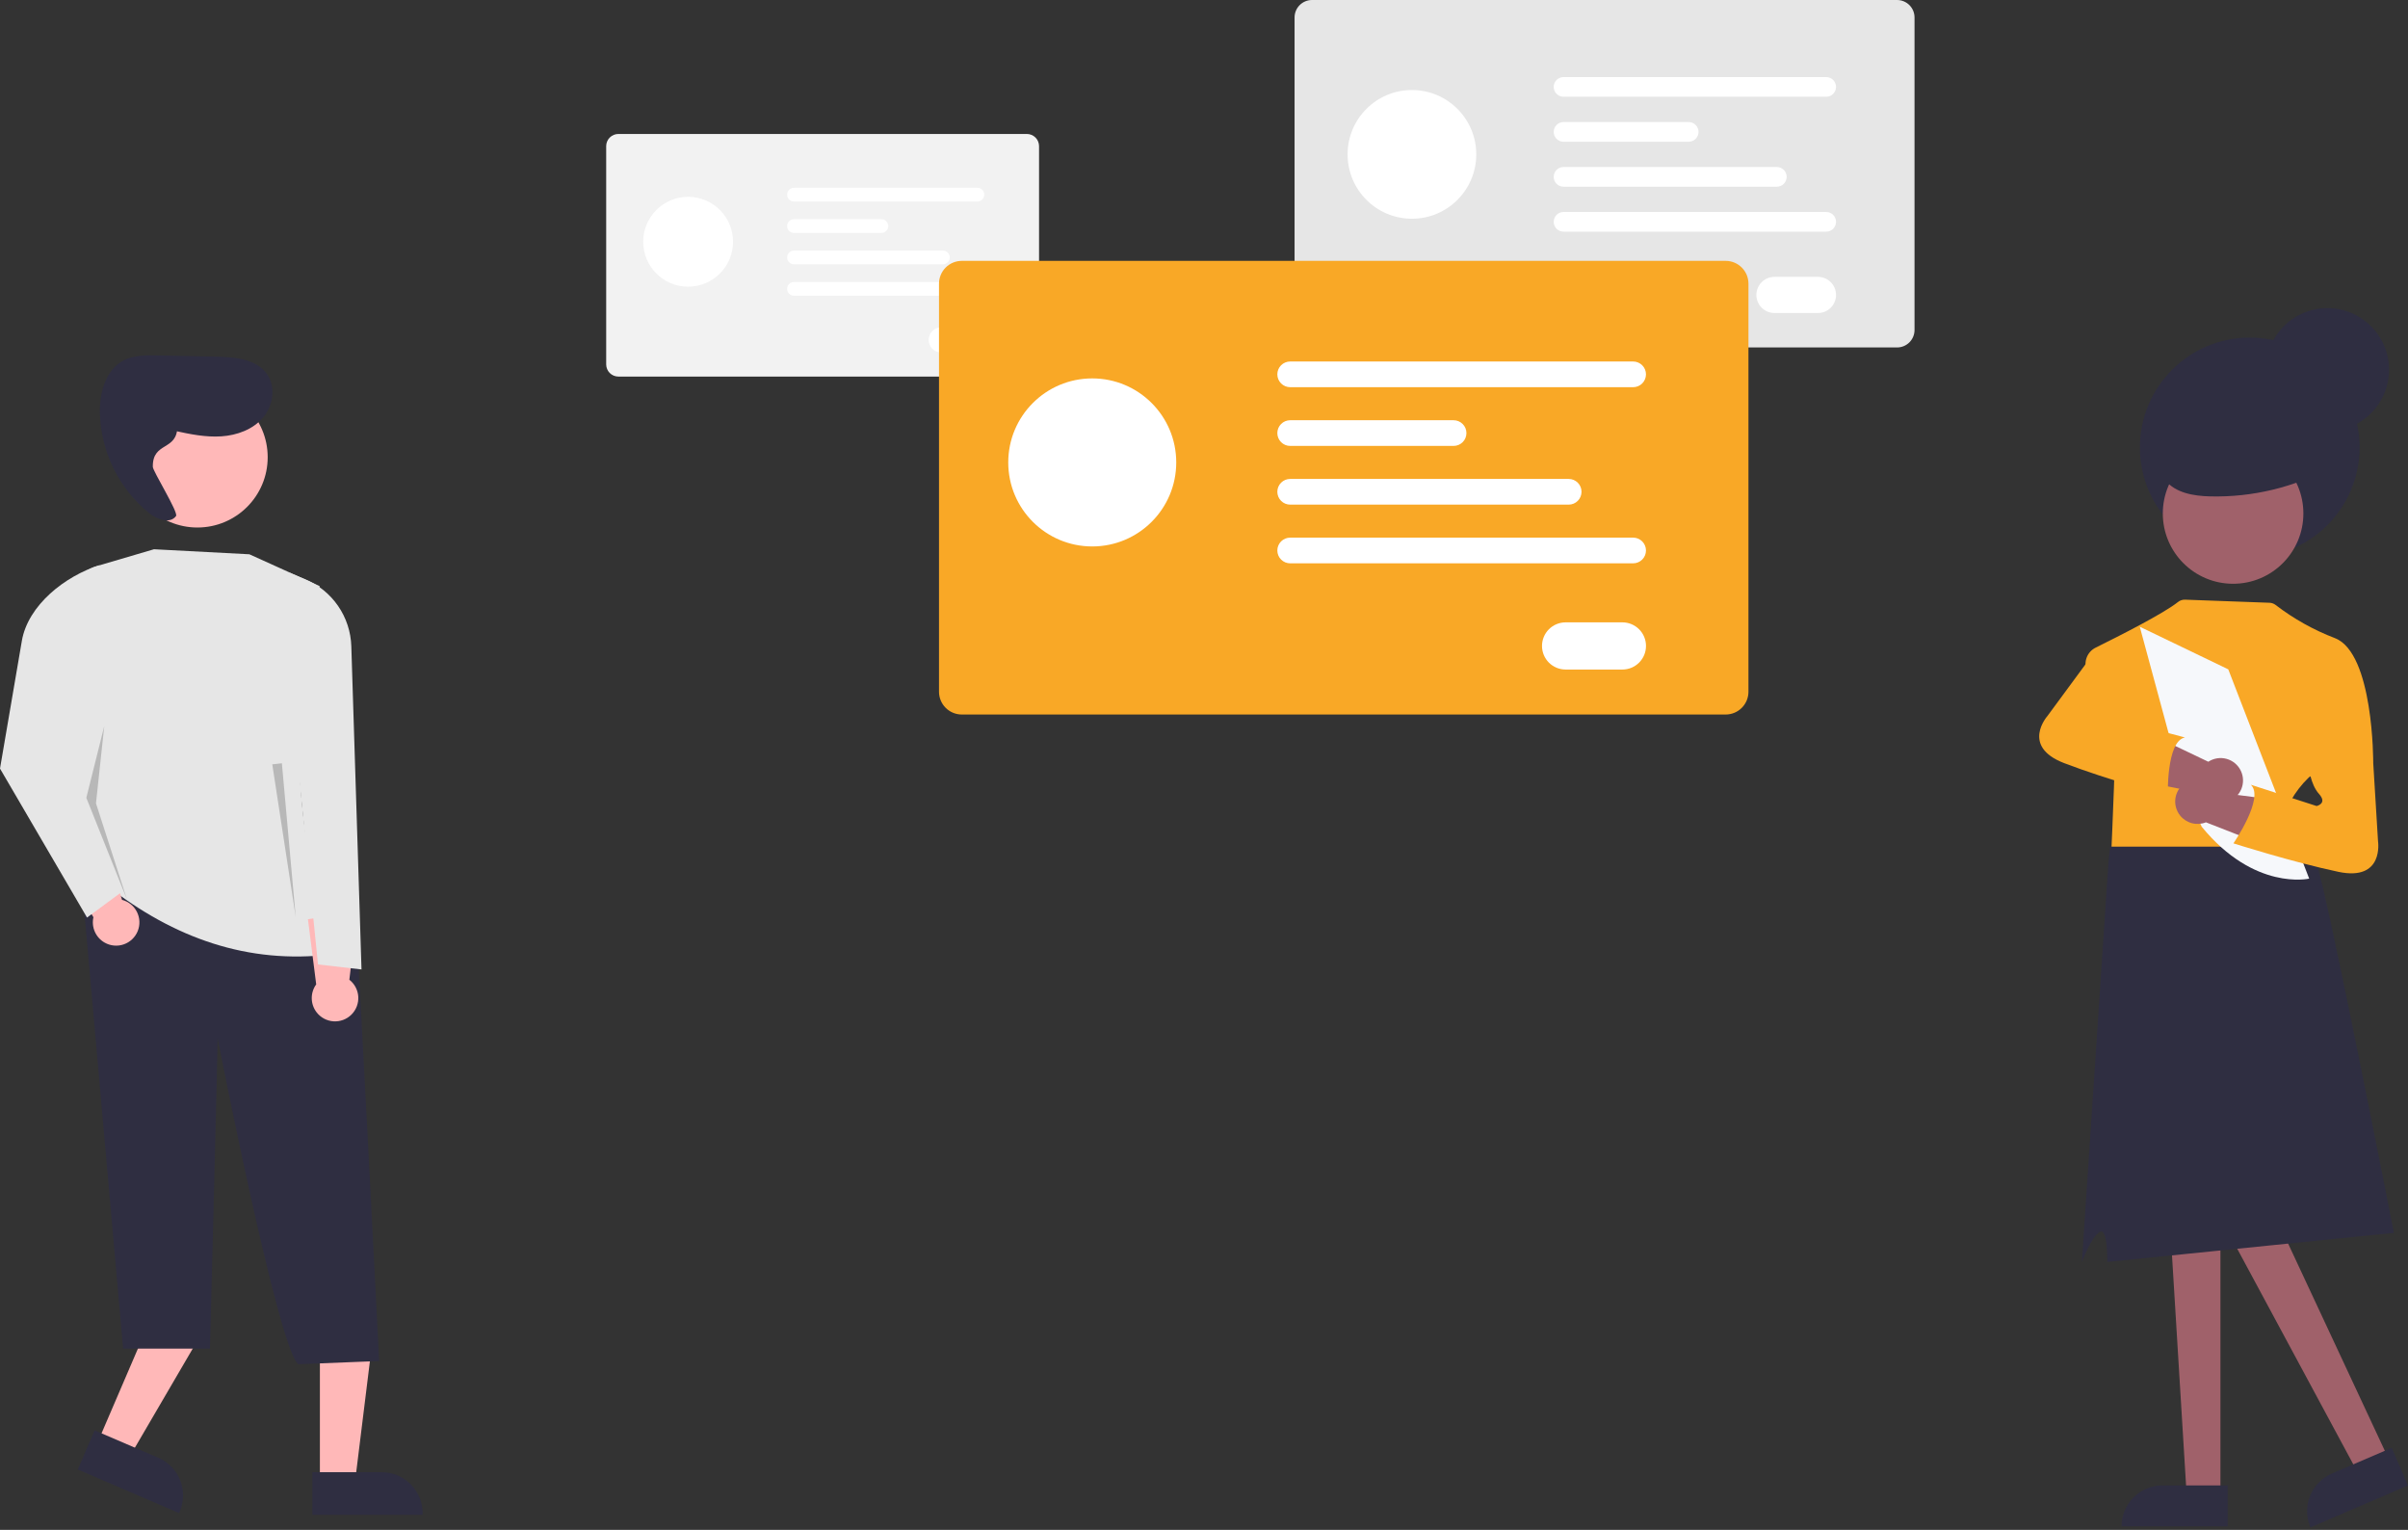 <svg width="899" height="571" viewBox="0 0 899 571" fill="none" xmlns="http://www.w3.org/2000/svg">
<rect x="0" y="0" width="899" height="571" fill="#333333" stroke="none"/>
<g id="students" clip-path="url(#clip0)">
<path id="Vector" d="M828.975 558.002H816.367L810.367 460H828.975V558.002Z" fill="#A0616A"/>
<path id="Vector_2" d="M807.362 554.399H831.676V569.709H792.053C792.053 567.698 792.449 565.707 793.218 563.85C793.987 561.993 795.115 560.305 796.537 558.883C797.958 557.462 799.646 556.334 801.503 555.565C803.361 554.795 805.351 554.399 807.362 554.399Z" fill="#2F2E41"/>
<path id="Vector_3" d="M891.874 544.746L880.291 549.724L830.577 457.415L847.673 450.068L891.874 544.746Z" fill="#A0616A"/>
<path id="Vector_4" d="M870.595 549.97L892.934 540.37L898.978 554.435L862.574 570.08C861.78 568.233 861.358 566.248 861.332 564.237C861.305 562.227 861.675 560.231 862.419 558.364C863.164 556.497 864.27 554.794 865.672 553.354C867.075 551.914 868.748 550.764 870.595 549.97Z" fill="#2F2E41"/>
<g id="students_card2">
<path id="Vector_5" d="M708.257 129.682H489.822C488.096 129.68 486.441 128.993 485.221 127.773C484 126.552 483.314 124.897 483.312 123.171V6.51C483.314 4.784 484 3.129 485.221 1.909C486.441 0.689 488.096 0.002 489.822 0H708.257C709.983 0.002 711.637 0.689 712.858 1.909C714.078 3.129 714.765 4.784 714.767 6.51V123.171C714.765 124.897 714.078 126.552 712.858 127.773C711.637 128.993 709.983 129.68 708.257 129.682V129.682Z" fill="#E6E6E6"/>
<path id="Vector_6" d="M527.129 81.637C540.394 81.637 551.148 70.883 551.148 57.618C551.148 44.353 540.394 33.6 527.129 33.6C513.864 33.6 503.11 44.353 503.11 57.618C503.11 70.883 513.864 81.637 527.129 81.637Z" fill="white"/>
<path id="Vector_7" d="M681.791 36.112H583.725C582.751 36.112 581.817 35.725 581.128 35.036C580.44 34.347 580.053 33.413 580.053 32.439C580.053 31.465 580.44 30.531 581.128 29.843C581.817 29.154 582.751 28.767 583.725 28.767H681.791C682.765 28.767 683.699 29.154 684.388 29.843C685.076 30.531 685.463 31.465 685.463 32.439C685.463 33.413 685.076 34.347 684.388 35.036C683.699 35.725 682.765 36.112 681.791 36.112V36.112Z" fill="white"/>
<path id="Vector_8" d="M630.453 52.9H583.725C582.751 52.9 581.817 52.513 581.128 51.825C580.44 51.136 580.053 50.202 580.053 49.228C580.053 48.254 580.44 47.32 581.128 46.631C581.817 45.942 582.751 45.555 583.725 45.555H630.453C631.427 45.555 632.361 45.942 633.05 46.631C633.738 47.32 634.125 48.254 634.125 49.228C634.125 50.202 633.738 51.136 633.05 51.825C632.361 52.513 631.427 52.9 630.453 52.9V52.9Z" fill="white"/>
<path id="Vector_9" d="M663.363 69.681H583.725C582.751 69.681 581.817 69.294 581.128 68.606C580.44 67.917 580.053 66.983 580.053 66.009C580.053 65.035 580.44 64.101 581.128 63.412C581.817 62.723 582.751 62.336 583.725 62.336H663.363C664.337 62.336 665.271 62.723 665.96 63.412C666.649 64.101 667.036 65.035 667.036 66.009C667.036 66.983 666.649 67.917 665.96 68.606C665.271 69.294 664.337 69.681 663.363 69.681V69.681Z" fill="white"/>
<path id="Vector_10" d="M681.791 86.462H583.725C582.751 86.462 581.817 86.075 581.128 85.386C580.44 84.698 580.053 83.764 580.053 82.79C580.053 81.816 580.44 80.882 581.128 80.193C581.817 79.504 582.751 79.117 583.725 79.117H681.791C682.765 79.117 683.699 79.504 684.388 80.193C685.076 80.882 685.463 81.816 685.463 82.79C685.463 83.764 685.076 84.698 684.388 85.386C683.699 86.075 682.765 86.462 681.791 86.462V86.462Z" fill="white"/>
<path id="Vector_11" d="M678.72 116.822H662.483C661.596 116.824 660.718 116.65 659.898 116.312C659.079 115.974 658.334 115.477 657.707 114.851C657.079 114.225 656.582 113.481 656.242 112.662C655.902 111.843 655.727 110.965 655.727 110.079C655.727 109.192 655.902 108.314 656.242 107.495C656.582 106.676 657.079 105.933 657.707 105.306C658.334 104.68 659.079 104.183 659.898 103.845C660.718 103.507 661.596 103.334 662.483 103.335H678.72C680.508 103.335 682.224 104.046 683.488 105.31C684.753 106.575 685.463 108.29 685.463 110.079C685.463 111.867 684.753 113.582 683.488 114.847C682.224 116.112 680.508 116.822 678.72 116.822V116.822Z" fill="white"/>
</g>
<g id="students_card3">
<path id="Vector_12" d="M383.373 140.547H230.856C229.651 140.546 228.496 140.066 227.643 139.214C226.791 138.362 226.312 137.207 226.31 136.001V54.545C226.312 53.34 226.791 52.185 227.643 51.333C228.496 50.481 229.651 50.001 230.856 50H383.373C384.578 50.001 385.733 50.481 386.585 51.333C387.437 52.185 387.917 53.34 387.918 54.545V136.001C387.917 137.207 387.437 138.362 386.585 139.214C385.733 140.066 384.578 140.546 383.373 140.547V140.547Z" fill="#F2F2F2"/>
<path id="Vector_13" d="M256.905 107.001C266.167 107.001 273.675 99.493 273.675 90.231C273.675 80.969 266.167 73.46 256.905 73.46C247.643 73.46 240.134 80.969 240.134 90.231C240.134 99.493 247.643 107.001 256.905 107.001Z" fill="white"/>
<path id="Vector_14" d="M364.894 75.214H296.422C295.741 75.214 295.089 74.944 294.608 74.463C294.127 73.982 293.857 73.33 293.857 72.65C293.857 71.97 294.127 71.318 294.608 70.837C295.089 70.356 295.741 70.086 296.422 70.086H364.894C365.574 70.086 366.226 70.356 366.707 70.837C367.188 71.318 367.458 71.97 367.458 72.65C367.458 73.33 367.188 73.982 366.707 74.463C366.226 74.944 365.574 75.214 364.894 75.214V75.214Z" fill="white"/>
<path id="Vector_15" d="M329.048 86.936H296.422C295.742 86.935 295.091 86.664 294.612 86.183C294.132 85.703 293.862 85.051 293.862 84.372C293.862 83.693 294.132 83.041 294.612 82.561C295.091 82.08 295.742 81.809 296.422 81.808H329.048C329.727 81.809 330.378 82.08 330.858 82.561C331.338 83.041 331.607 83.693 331.607 84.372C331.607 85.051 331.338 85.703 330.858 86.183C330.378 86.664 329.727 86.935 329.048 86.936V86.936Z" fill="white"/>
<path id="Vector_16" d="M352.027 98.653H296.422C295.742 98.652 295.091 98.381 294.612 97.9C294.132 97.42 293.862 96.768 293.862 96.089C293.862 95.41 294.132 94.758 294.612 94.278C295.091 93.797 295.742 93.526 296.422 93.525H352.027C352.706 93.526 353.357 93.797 353.837 94.278C354.317 94.758 354.586 95.41 354.586 96.089C354.586 96.768 354.317 97.42 353.837 97.9C353.357 98.381 352.706 98.652 352.027 98.653V98.653Z" fill="white"/>
<path id="Vector_17" d="M364.894 110.37H296.422C295.742 110.369 295.091 110.098 294.612 109.617C294.132 109.136 293.862 108.485 293.862 107.806C293.862 107.127 294.132 106.475 294.612 105.994C295.091 105.514 295.742 105.243 296.422 105.242H364.894C365.231 105.241 365.565 105.307 365.876 105.435C366.188 105.564 366.471 105.753 366.71 105.991C366.949 106.229 367.138 106.512 367.267 106.823C367.396 107.135 367.463 107.469 367.463 107.806C367.463 108.143 367.396 108.477 367.267 108.788C367.138 109.1 366.949 109.383 366.71 109.621C366.471 109.859 366.188 110.048 365.876 110.176C365.565 110.305 365.231 110.371 364.894 110.37V110.37Z" fill="white"/>
<path id="Vector_18" d="M362.749 131.568H351.412C350.163 131.568 348.966 131.072 348.083 130.189C347.2 129.306 346.703 128.108 346.703 126.86C346.703 125.611 347.2 124.413 348.083 123.53C348.966 122.647 350.163 122.151 351.412 122.151H362.749C363.998 122.151 365.196 122.647 366.079 123.53C366.962 124.413 367.458 125.611 367.458 126.86C367.458 128.108 366.962 129.306 366.079 130.189C365.196 131.072 363.998 131.568 362.749 131.568Z" fill="white"/>
</g>
<g id="students_card1">
<path id="Vector_19" d="M644.267 266.682H359.067C356.813 266.679 354.653 265.783 353.059 264.189C351.466 262.596 350.569 260.435 350.567 258.182V105.862C350.569 103.609 351.466 101.448 353.059 99.855C354.653 98.261 356.813 97.365 359.067 97.362H644.267C646.52 97.365 648.681 98.261 650.274 99.855C651.868 101.448 652.764 103.609 652.767 105.862V258.182C652.764 260.435 651.868 262.596 650.274 264.189C648.681 265.783 646.52 266.679 644.267 266.682Z" fill="#F9A826"/>
<path id="Vector_20" d="M407.777 203.952C425.096 203.952 439.137 189.912 439.137 172.592C439.137 155.272 425.096 141.232 407.777 141.232C390.457 141.232 376.417 155.272 376.417 172.592C376.417 189.912 390.457 203.952 407.777 203.952Z" fill="white"/>
<path id="Vector_21" d="M609.712 144.512H481.672C480.4 144.512 479.18 144.007 478.281 143.107C477.382 142.208 476.877 140.988 476.877 139.717C476.877 138.445 477.382 137.226 478.281 136.326C479.18 135.427 480.4 134.922 481.672 134.922H609.712C610.341 134.922 610.965 135.046 611.547 135.287C612.128 135.528 612.657 135.881 613.102 136.326C613.547 136.772 613.901 137.3 614.142 137.882C614.383 138.464 614.507 139.087 614.507 139.717C614.507 140.346 614.383 140.97 614.142 141.552C613.901 142.134 613.547 142.662 613.102 143.107C612.657 143.553 612.128 143.906 611.547 144.147C610.965 144.388 610.341 144.512 609.712 144.512V144.512Z" fill="white"/>
<path id="Vector_22" d="M542.682 166.432H481.672C480.4 166.432 479.18 165.926 478.281 165.027C477.382 164.128 476.877 162.908 476.877 161.637C476.877 160.365 477.382 159.145 478.281 158.246C479.18 157.347 480.4 156.842 481.672 156.842H542.682C543.954 156.842 545.173 157.347 546.072 158.246C546.972 159.145 547.477 160.365 547.477 161.637C547.477 162.908 546.972 164.128 546.072 165.027C545.173 165.926 543.954 166.432 542.682 166.432V166.432Z" fill="white"/>
<path id="Vector_23" d="M585.652 188.342H481.672C480.4 188.342 479.18 187.837 478.281 186.937C477.382 186.038 476.877 184.819 476.877 183.547C476.877 182.275 477.382 181.056 478.281 180.156C479.18 179.257 480.4 178.752 481.672 178.752H585.652C586.923 178.752 588.143 179.257 589.042 180.156C589.941 181.056 590.446 182.275 590.446 183.547C590.446 184.819 589.941 186.038 589.042 186.937C588.143 187.837 586.923 188.342 585.652 188.342V188.342Z" fill="white"/>
<path id="Vector_24" d="M609.712 210.252H481.672C480.4 210.252 479.18 209.747 478.281 208.848C477.382 207.948 476.877 206.729 476.877 205.457C476.877 204.185 477.382 202.966 478.281 202.067C479.18 201.167 480.4 200.662 481.672 200.662H609.712C610.983 200.662 612.203 201.167 613.102 202.067C614.001 202.966 614.507 204.185 614.507 205.457C614.507 206.729 614.001 207.948 613.102 208.848C612.203 209.747 610.983 210.252 609.712 210.252V210.252Z" fill="white"/>
<path id="Vector_25" d="M605.702 249.892H584.502C583.345 249.893 582.199 249.666 581.129 249.224C580.06 248.782 579.088 248.134 578.27 247.316C577.451 246.498 576.802 245.527 576.359 244.459C575.916 243.39 575.688 242.244 575.688 241.087C575.688 239.93 575.916 238.784 576.359 237.715C576.802 236.647 577.451 235.675 578.27 234.858C579.088 234.04 580.06 233.392 581.129 232.95C582.199 232.508 583.345 232.281 584.502 232.282H605.702C606.859 232.281 608.005 232.508 609.074 232.95C610.143 233.392 611.115 234.04 611.934 234.858C612.752 235.675 613.402 236.647 613.845 237.715C614.288 238.784 614.516 239.93 614.516 241.087C614.516 242.244 614.288 243.39 613.845 244.459C613.402 245.527 612.752 246.498 611.934 247.316C611.115 248.134 610.143 248.782 609.074 249.224C608.005 249.666 606.859 249.893 605.702 249.892Z" fill="white"/>
</g>
<path id="Vector_26" d="M893.727 460.152C893.727 460.152 868.737 332.732 864.797 321.992C862.627 316.122 861.197 311.852 861.197 311.852L787.757 316.052L787.157 321.992L777.257 471.012C777.257 471.012 780.757 461.542 783.897 459.802C787.037 458.062 786.707 470.992 786.707 470.992" fill="#2F2E41"/>
<path id="Vector_27" d="M788.32 316H852.599C850.794 309.541 852.599 303.555 855.178 298.962C856.98 295.736 859.247 292.792 861.907 290.226L862.349 289.831L884.808 284.852L886.016 284.589C886.016 284.589 886.194 243.783 871.751 238.184C863.815 235.149 856.359 230.985 849.613 225.82C848.949 225.296 848.135 224.998 847.29 224.969L815.762 223.815C814.792 223.782 813.843 224.101 813.091 224.713C807.878 228.904 791.302 237.318 782.389 241.719C780.824 242.491 779.616 243.836 779.016 245.475C778.417 247.114 778.472 248.921 779.17 250.521C782.729 258.693 788.777 272.36 789.412 272.36C790.318 272.36 788.32 316 788.32 316Z" fill="#F9A826"/>
<path id="Vector_28" d="M831.899 249.818L862.108 327.933C862.108 327.933 841.684 332.642 821.986 308.567L814.877 293.05L798.86 233.912L831.899 249.818Z" fill="#F6F8FB"/>
<path id="Vector_29" d="M813.91 304.369C815.032 305.774 816.577 306.781 818.316 307.24C820.055 307.698 821.895 307.585 823.565 306.916L845.529 315.511L852.848 298.965L828.099 295.769C827.618 294.68 826.911 293.707 826.025 292.914C825.138 292.121 824.093 291.526 822.958 291.169C821.824 290.812 820.626 290.701 819.445 290.843C818.264 290.985 817.127 291.378 816.11 291.994C815.093 292.611 814.219 293.437 813.547 294.418C812.874 295.399 812.418 296.513 812.21 297.684C812.002 298.855 812.046 300.057 812.339 301.209C812.632 302.362 813.168 303.439 813.91 304.369V304.369Z" fill="#A0616A"/>
<g id="students_head1">
<path id="Vector_30" d="M839.918 208C862.562 208 880.918 189.644 880.918 167C880.918 144.356 862.562 126 839.918 126C817.275 126 798.918 144.356 798.918 167C798.918 189.644 817.275 208 839.918 208Z" fill="#2F2E41"/>
<path id="Vector_31" d="M833.701 217.883C848.193 217.883 859.94 206.136 859.94 191.645C859.94 177.153 848.193 165.406 833.701 165.406C819.21 165.406 807.462 177.153 807.462 191.645C807.462 206.136 819.21 217.883 833.701 217.883Z" fill="#A0616A"/>
<path id="Vector_32" d="M868.918 161C881.621 161 891.918 150.703 891.918 138C891.918 125.297 881.621 115 868.918 115C856.216 115 845.918 125.297 845.918 138C845.918 150.703 856.216 161 868.918 161Z" fill="#2F2E41"/>
<path id="Vector_33" d="M870.601 174.266C856.647 181.863 840.941 185.658 825.058 185.269C818.975 185.112 812.272 184.005 808.419 179.294C804.072 173.979 805.16 165.674 809.353 160.237C813.547 154.8 820.107 151.734 826.652 149.655C832.844 147.689 839.478 146.422 845.828 147.797C849.179 148.522 852.335 149.961 855.08 152.015C857.825 154.069 860.096 156.69 861.738 159.7C863.38 162.71 864.354 166.039 864.595 169.459C864.835 172.879 864.337 176.311 863.133 179.521" fill="#2F2E41"/>
</g>
<path id="Vector_34" d="M877.156 273.746L886.008 284.589L887.812 314.017C887.812 314.017 890.136 329.003 873.005 325.394C855.874 321.785 833.827 314.767 833.827 314.767C833.827 314.767 845.559 297.762 840.323 292.891L864.881 300.836C864.881 300.836 869.032 299.93 865.779 296.321C862.527 292.713 861.954 286.207 861.954 286.207L877.156 273.746Z" fill="#F9A826"/>
<g id="students_hand1">
<path id="Vector_35" d="M831.702 299.226C829.997 299.798 828.153 299.805 826.444 299.247C824.734 298.689 823.25 297.595 822.21 296.127L799.096 291.431L801.925 273.562L824.449 284.304C825.443 283.65 826.565 283.216 827.74 283.031C828.915 282.846 830.116 282.913 831.262 283.228C832.409 283.544 833.476 284.1 834.39 284.86C835.305 285.621 836.047 286.567 836.567 287.637C837.087 288.707 837.373 289.875 837.406 291.064C837.439 292.253 837.217 293.435 836.757 294.532C836.297 295.629 835.608 296.615 834.736 297.424C833.864 298.233 832.83 298.848 831.702 299.226V299.226Z" fill="#A0616A"/>
<path id="Vector_36" d="M801.197 257.905C801.197 257.905 797.186 263.058 792.496 264.325C787.805 265.592 790.801 268.605 790.801 268.605L815.741 275.254C808.7 276.506 809.33 297.155 809.33 297.155C809.33 297.155 787.002 291.09 770.653 284.828C754.305 278.565 764.387 267.237 764.387 267.237L781.868 243.495L795.186 239.189L801.197 257.905Z" fill="#F9A826"/>
</g>
<path id="Vector_37" d="M36.427 538.404L48.46 543.575L74.133 499.623L56.374 491.99L36.427 538.404Z" fill="#FFB8B8"/>
<path id="Vector_38" d="M66.864 564.722L29.046 548.469L35.326 533.858L59.079 544.066C62.809 545.669 65.75 548.688 67.254 552.46C68.758 556.231 68.702 560.445 67.099 564.176L66.864 564.722L66.864 564.722Z" fill="#2F2E41"/>
<path id="Vector_39" d="M119.429 553.213H132.527L138.76 502.695H119.429V553.213Z" fill="#FFB8B8"/>
<path id="Vector_40" d="M157.786 565.375H116.623V549.471H142.476C146.537 549.471 150.431 551.084 153.302 553.955C156.173 556.826 157.786 560.72 157.786 564.78V565.375L157.786 565.375Z" fill="#2F2E41"/>
<g id="Group" opacity="0.1">
<path id="Vector_41" opacity="0.1" d="M39.697 167.792L40.437 167.952C40.221 167.804 39.955 167.746 39.697 167.792V167.792Z" fill="url(#paint0_linear)"/>
</g>
<path id="Vector_42" d="M141.549 507.976L111.423 509.17C104.068 504.226 81.234 387.418 81.234 387.418C81.39 388.322 78.377 503.353 78.377 503.353H45.965L30.041 323.974L47.617 331.05C47.617 331.05 128.098 324.524 131.848 329.168C132.638 330.684 141.549 507.976 141.549 507.976Z" fill="#2F2E41"/>
<path id="Vector_43" d="M73.701 196.883C88.193 196.883 99.94 185.136 99.94 170.645C99.94 156.153 88.193 144.406 73.701 144.406C59.21 144.406 47.462 156.153 47.462 170.645C47.462 185.136 59.21 196.883 73.701 196.883Z" fill="#FFB8B8"/>
<path id="Vector_44" d="M77.677 153.045L78.255 153.17C78.085 153.057 77.878 153.012 77.677 153.045V153.045Z" fill="#E1E7EF"/>
<path id="Vector_45" d="M65.276 160.81C70.989 162.058 76.802 163.248 82.636 162.86C88.471 162.472 94.421 160.312 98.21 155.858C101.999 151.404 103.047 144.411 99.684 139.627C95.685 133.939 87.667 133.257 80.716 133.113L58.811 132.659C54.483 132.569 49.942 132.527 46.109 134.539C39.45 138.034 37.151 146.523 37.284 154.042C37.46 161.233 39.19 168.3 42.353 174.76C45.517 181.22 50.04 186.919 55.613 191.467C58.578 193.853 63.458 195.667 65.718 192.605C66.703 191.27 57.083 175.906 57.055 174.248C56.894 164.604 66.365 168.532 66.204 158.889" fill="#2F2E41"/>
<path id="Vector_46" d="M39.989 330.592C64.958 350.119 92.519 359.962 123.718 356.21C110.541 309.946 106.633 264.032 119.344 218.746L93.101 206.875L57.485 205L36.045 211.306C33.029 212.194 30.388 214.049 28.53 216.585C26.672 219.121 25.699 222.198 25.761 225.341C26.518 263.962 30.067 300.105 39.989 330.592Z" fill="#E6E6E6"/>
<g id="student_hand2">
<path id="Vector_47" d="M118.163 377.778C117.032 376.291 116.41 374.479 116.389 372.611C116.369 370.742 116.95 368.917 118.048 367.406L114.966 343.098L133.492 339.926L130.428 365.669C131.402 366.429 132.203 367.388 132.777 368.482C133.351 369.577 133.685 370.781 133.757 372.014C133.828 373.248 133.636 374.483 133.193 375.636C132.75 376.789 132.066 377.835 131.186 378.703C130.307 379.571 129.253 380.242 128.094 380.67C126.935 381.099 125.698 381.275 124.465 381.187C123.233 381.1 122.033 380.75 120.946 380.163C119.859 379.575 118.91 378.762 118.163 377.778H118.163Z" fill="#FFB8B8"/>
<path id="Vector_48" d="M118.719 359.959L134.965 361.834L131.161 241.198C130.991 235.808 129.272 230.581 126.21 226.141C123.149 221.702 118.873 218.238 113.895 216.164L108.097 213.748L109.659 270.295L118.719 359.959Z" fill="#E6E6E6"/>
</g>
<path id="Vector_49" d="M39.087 351.822C37.46 350.904 36.172 349.486 35.413 347.779C34.655 346.071 34.467 344.165 34.877 342.342L22.426 321.238L38.185 310.995L45.559 335.848C46.754 336.16 47.869 336.724 48.829 337.502C49.789 338.28 50.572 339.253 51.127 340.358C51.681 341.462 51.993 342.672 52.042 343.907C52.092 345.142 51.877 346.373 51.413 347.518C50.949 348.663 50.247 349.696 49.352 350.548C48.457 351.4 47.391 352.052 46.224 352.459C45.057 352.867 43.818 353.021 42.587 352.911C41.356 352.801 40.163 352.43 39.087 351.822V351.822Z" fill="#FFB8B8"/>
<path id="Vector_50" d="M32.492 342.464L47.702 331.246L31.242 282.48L37.178 210.936C24.283 214.988 10.438 225.875 8.157 239.198L0 286.854L32.492 342.464Z" fill="#E6E6E6"/>
<path id="Vector_51" opacity="0.2" d="M38.925 270.993L32.23 297.771L47.422 335.77L35.835 299.831L38.925 270.993Z" fill="black"/>
<path id="Vector_52" opacity="0.2" d="M105.236 284.875L110.404 342.256L101.653 285.275L105.236 284.875Z" fill="black"/>
</g>
<defs>
<linearGradient id="paint0_linear" x1="40.067" y1="167.992" x2="40.067" y2="167.812" gradientUnits="userSpaceOnUse">
<stop stop-color="#808080" stop-opacity="0.25"/>
<stop offset="0.54" stop-color="#808080" stop-opacity="0.12"/>
<stop offset="1" stop-color="#808080" stop-opacity="0.1"/>
</linearGradient>
<clipPath id="clip0">
<rect width="898.978" height="570.08" fill="white"/>
</clipPath>
</defs>
</svg>
